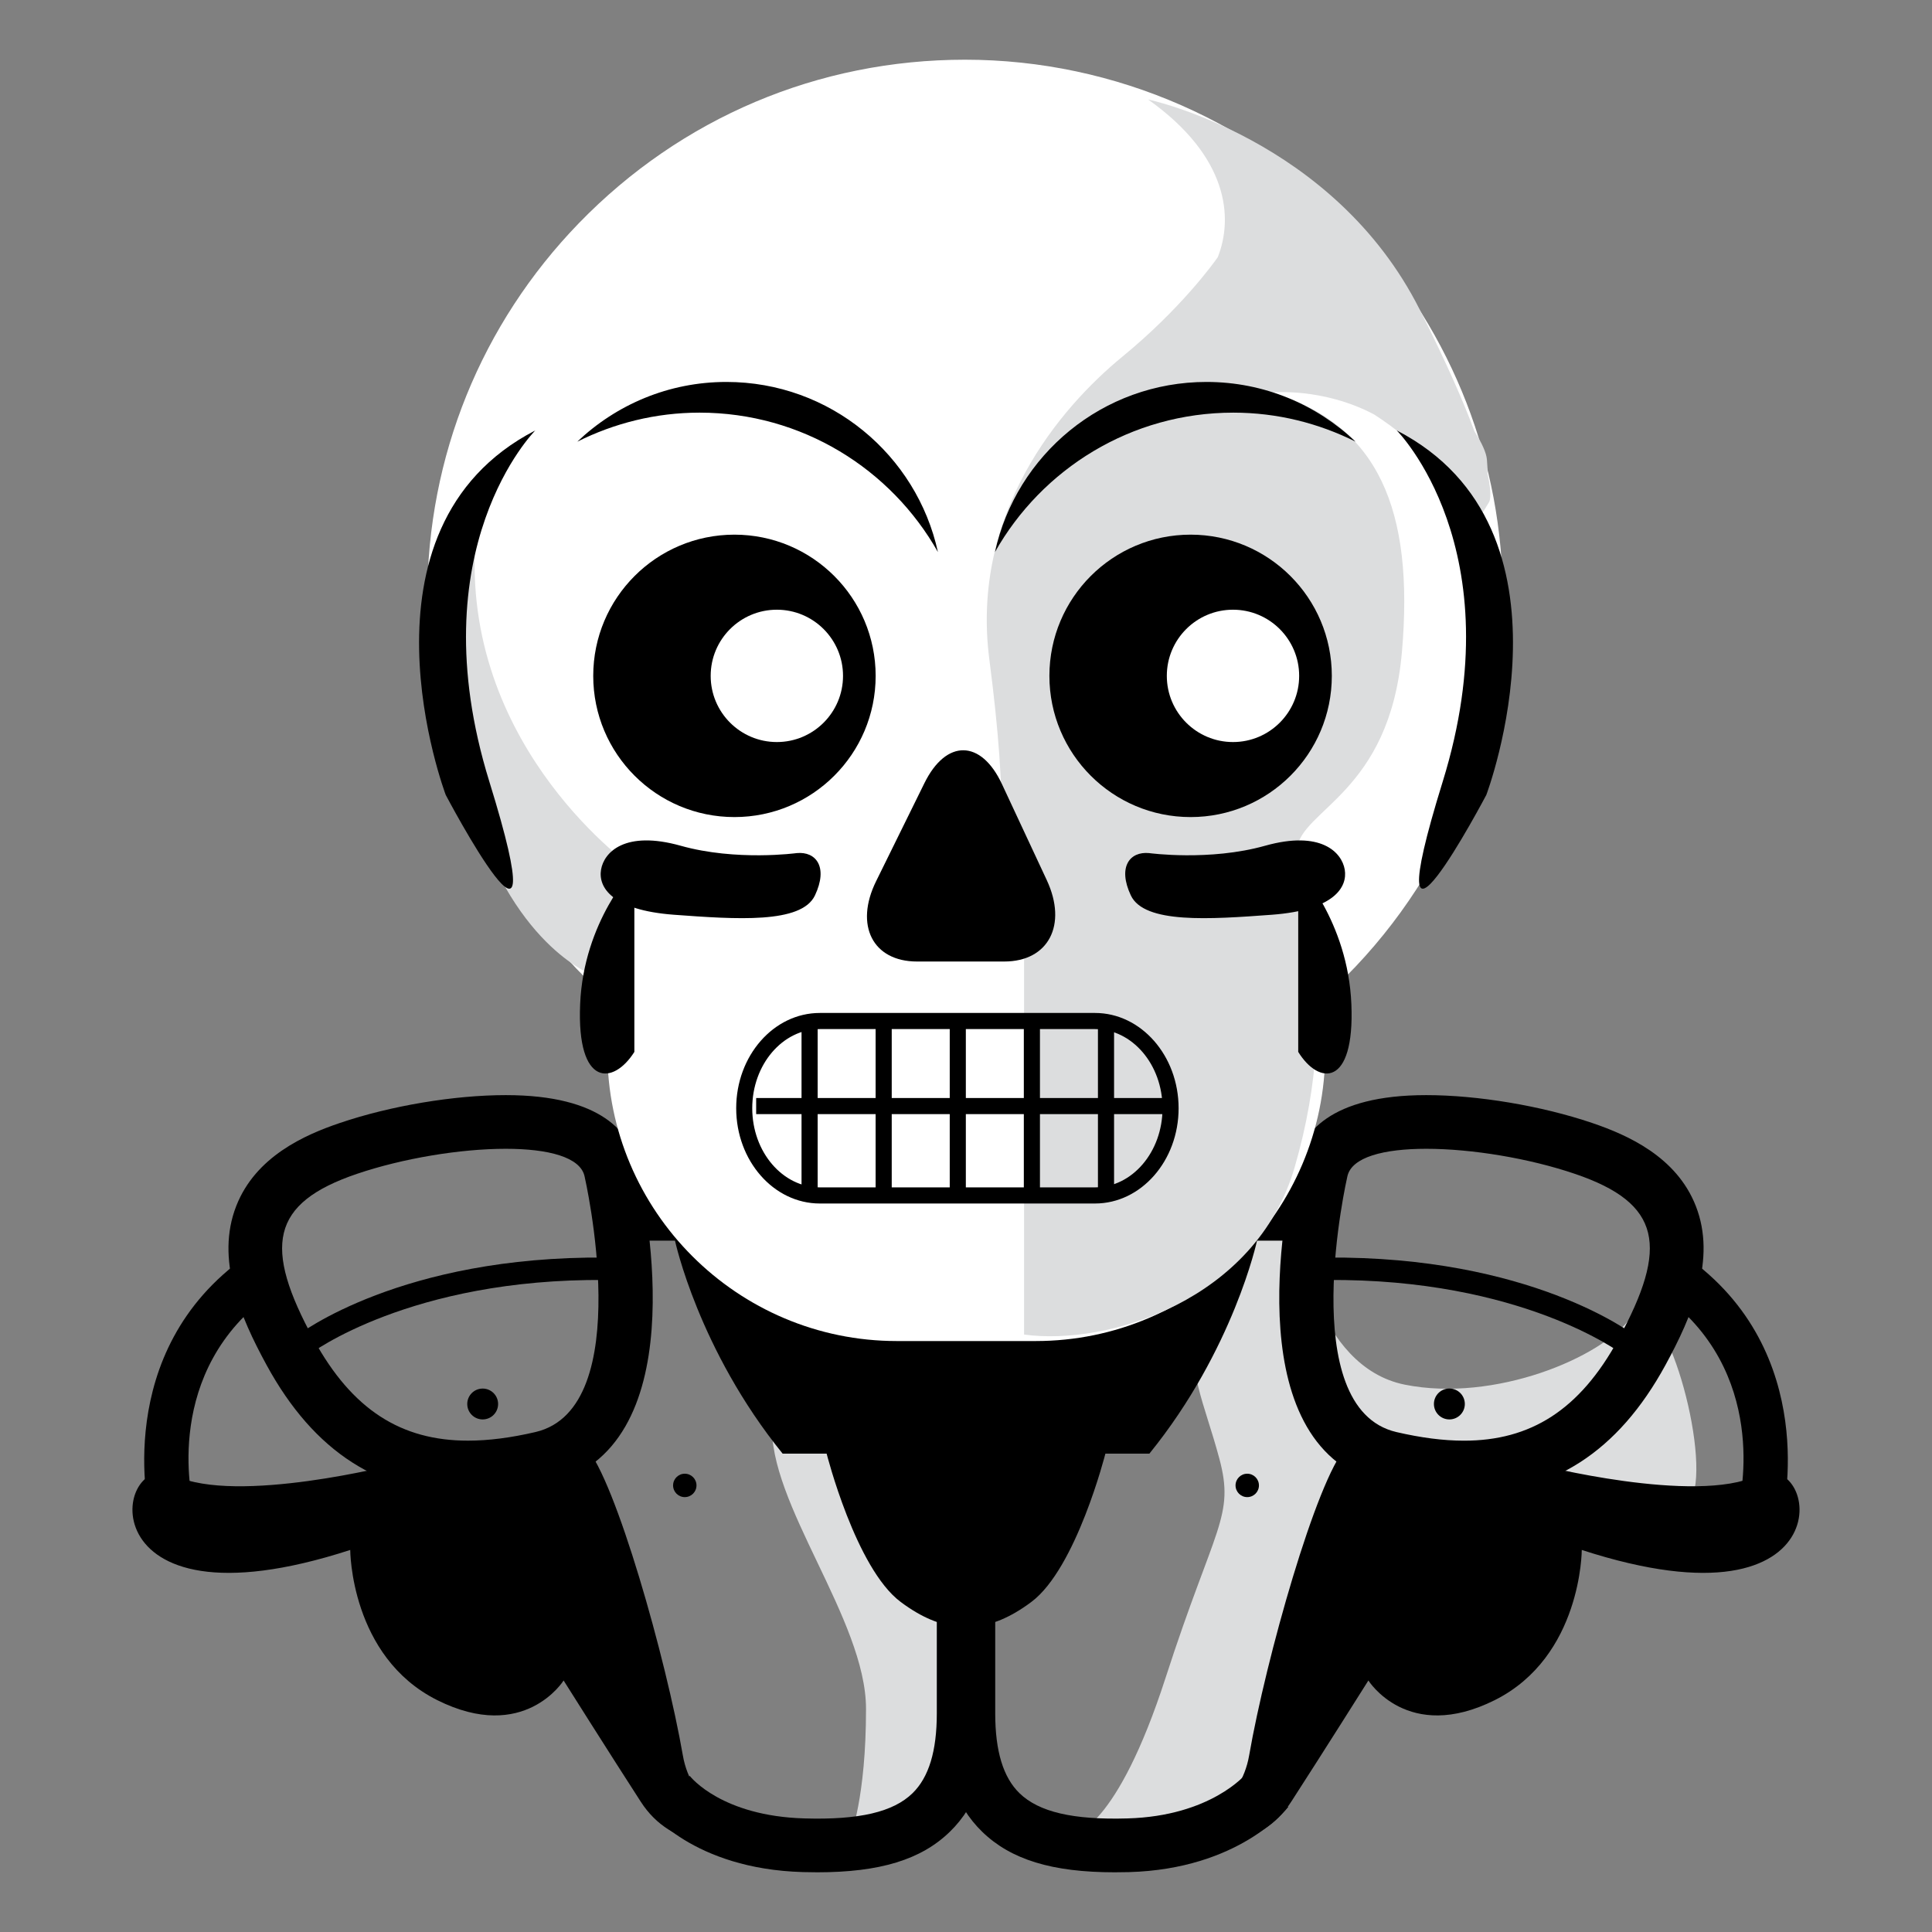 <?xml version="1.0" encoding="utf-8"?>
<!-- Generator: Adobe Illustrator 16.0.4, SVG Export Plug-In . SVG Version: 6.00 Build 0)  -->
<!DOCTYPE svg PUBLIC "-//W3C//DTD SVG 1.1//EN" "http://www.w3.org/Graphics/SVG/1.1/DTD/svg11.dtd">
<svg version="1.1" id="Layer_1" xmlns="http://www.w3.org/2000/svg" xmlns:xlink="http://www.w3.org/1999/xlink" x="0px" y="0px"
	 width="72px" height="72px" viewBox="0 0 72 72" enable-background="new 0 0 72 72" xml:space="preserve">
<rect x="0" y="0" width="72" height="72" fill="#808080" stroke="none"/>
<g>
	<g>
		<path fill="#DCDDDE" d="M31.691,68.436c0,0,0.583-1.417,0.583-4.75s-3.667-7.666-3.5-10.666s4.417-1.668,5.334,1.166
			c0.916,2.834,2.166,8.251,1.916,10.334S33.441,68.186,31.691,68.436z"/>
	</g>
	<g>
		<path fill="#DCDDDE" d="M40.023,68.353c0,0,1.584-0.166,3.417-5.833s2.583-6,2-8.167s-1.167-3.083-1-5.5s3.833-4.667,3.833-3.75
			s0.75,5.833,4.083,6.5c3.334,0.667,7.334-1,8.417-2.5s2.917,4.666,2.333,6.583c-0.583,1.917-3.416-0.999-6.083,0.834
			s-3.75,5.084-5,4.5s-3.167-1-3.25,1.083S45.689,69.603,40.023,68.353z"/>
	</g>
	<g>
		<g>
			<path d="M18.848,42.812c1.578,0,2.79,0.307,2.939,1.035c0,0,1.987,8.631-1.831,9.521c-0.906,0.211-1.742,0.321-2.517,0.321
				c-2.481,0-4.312-1.144-5.749-3.774c-1.883-3.453-1.621-5.074,1.622-6.172C15,43.172,17.139,42.812,18.848,42.812 M18.848,40.812
				L18.848,40.812c-1.923,0-4.289,0.396-6.176,1.036c-1.315,0.444-3.147,1.251-3.869,3.099c-0.772,1.975,0.14,4.104,1.133,5.926
				c1.769,3.242,4.224,4.817,7.505,4.817c0.917,0,1.889-0.122,2.971-0.374c5.483-1.277,3.732-10.15,3.326-11.918
				C23.5,42.244,22.448,40.812,18.848,40.812L18.848,40.812z"/>
		</g>
		<g>
			<path d="M14.727,54.572c0,0-5.912,1.516-8.213,0.418c-2.304-1.099-3.453,6.016,6.538,2.772c0,0,0,3.976,3.243,5.597
				c3.243,1.622,4.709-0.732,4.709-0.732s1.726,2.74,2.877,4.52c1.149,1.779,3.189,1.779,5.545,1.622
				c2.354-0.157-3.349,0.263-3.978-3.349c-0.627-3.609-2.51-10.272-3.608-11.477C20.743,52.74,17.969,55.199,14.727,54.572z"/>
		</g>
		<g>
			<path d="M34.5,47.388c0,0-5.092-3.94-6.695-4.187c-1.604-0.242-2.022,0.314-2.022,0.314h-3.104v2.72h2.476
				c0,0,0.872,4.065,4.011,7.937h1.64c0,0,1.082,4.271,2.756,5.525c1.674,1.256,2.649,0.838,2.649,0.838V48.781L34.5,47.388z"/>
		</g>
		<g>
			<circle cx="17.988" cy="52.323" r="0.575"/>
		</g>
		<g>
			<circle cx="25.52" cy="55.357" r="0.436"/>
		</g>
		<g>
			<g>
				<path d="M5.581,56.485c-0.016-0.061-1.479-6.108,3.608-9.678l0.961,1.369c-4.128,2.896-2.997,7.696-2.946,7.899L5.581,56.485z"
					/>
			</g>
		</g>
		<g>
			<g>
				<path d="M11.53,50.473l-0.514-0.661c0.159-0.123,3.954-3.011,11.561-2.946l-0.008,0.836
					C15.288,47.635,11.567,50.443,11.53,50.473z"/>
			</g>
		</g>
		<g>
			<path d="M30.458,69.775c-0.175,0-0.354-0.003-0.536-0.008c-4.104-0.117-5.751-2.293-5.819-2.387l1.603-1.196
				c0.049,0.062,1.207,1.496,4.273,1.583c2.043,0.061,3.31-0.239,4.027-0.938c0.609-0.594,0.906-1.567,0.906-2.979V48.817h2v15.033
				c0,1.979-0.494,3.425-1.514,4.414C34.332,69.302,32.795,69.775,30.458,69.775z"/>
		</g>
		<g>
			<path d="M53.152,42.812c1.709,0,3.848,0.359,5.534,0.932c3.243,1.098,3.505,2.719,1.622,6.172
				c-1.438,2.633-3.269,3.774-5.749,3.774c-0.773,0-1.609-0.11-2.518-0.321c-3.817-0.891-1.83-9.521-1.83-9.521
				C50.362,43.119,51.574,42.812,53.152,42.812 M53.152,40.812c-3.6,0-4.651,1.432-4.898,2.631
				c-0.396,1.723-2.147,10.596,3.336,11.873c1.082,0.252,2.054,0.374,2.971,0.374c3.281,0,5.736-1.575,7.505-4.817
				c0.993-1.821,1.905-3.951,1.133-5.926c-0.722-1.848-2.554-2.652-3.869-3.099C57.441,41.209,55.075,40.812,53.152,40.812
				L53.152,40.812z"/>
		</g>
		<g>
			<path d="M57.273,54.572c0,0,5.912,1.516,8.214,0.418c2.301-1.099,3.452,6.016-6.539,2.772c0,0,0,3.976-3.243,5.597
				c-3.244,1.622-4.709-0.732-4.709-0.732s-1.726,2.74-2.877,4.52c-1.149,1.779-3.189,1.779-5.545,1.622
				c-2.354-0.157,3.348,0.263,3.978-3.349c0.627-3.609,2.51-10.272,3.608-11.477C51.258,52.74,54.031,55.199,57.273,54.572z"/>
		</g>
		<g>
			<path d="M37.5,47.388c0,0,5.093-3.94,6.696-4.187c1.604-0.242,2.022,0.314,2.022,0.314h3.104v2.72h-2.476
				c0,0-0.872,4.065-4.011,7.937h-1.64c0,0-1.082,4.271-2.756,5.525c-1.673,1.256-2.65,0.838-2.65,0.838V48.781L37.5,47.388z"/>
		</g>
		<g>
			<circle cx="54.014" cy="52.322" r="0.576"/>
		</g>
		<g>
			<circle cx="46.481" cy="55.357" r="0.436"/>
		</g>
		<g>
			<g>
				<path d="M66.421,56.485c0.016-0.061,1.478-6.108-3.609-9.678l-0.961,1.369c4.128,2.896,2.997,7.696,2.946,7.899L66.421,56.485z"
					/>
			</g>
		</g>
		<g>
			<g>
				<path d="M60.471,50.473l0.514-0.661c-0.159-0.123-3.954-3.011-11.561-2.946l0.008,0.836
					C56.713,47.635,60.434,50.443,60.471,50.473z"/>
			</g>
		</g>
		<g>
			<path d="M41.542,69.775c-2.337,0-3.872-0.474-4.939-1.511c-1.02-0.989-1.514-2.435-1.514-4.414V48.817h2v15.033
				c0,1.412,0.297,2.387,0.906,2.979c0.719,0.697,1.987,0.998,4.027,0.938c3.104-0.088,4.396-1.641,4.408-1.655l1.578,1.229
				c-0.073,0.094-1.844,2.31-5.931,2.427C41.896,69.772,41.717,69.775,41.542,69.775z"/>
		</g>
	</g>
	<g>
		<path fill="#FFFFFF" d="M33.426,49.977c-5.95,0-10.791-4.841-10.791-10.791v-1.973c-4.271-3.81-6.71-9.23-6.71-14.948
			c0-5.237,2.007-10.191,5.651-13.951c3.811-3.927,8.919-6.089,14.389-6.089c5.603,0,10.989,2.371,14.777,6.504
			c3.395,3.703,5.264,8.511,5.264,13.536c0,5.668-2.407,11.059-6.619,14.864v2.057c0,5.95-4.841,10.791-10.791,10.791H33.426z"/>
	</g>
	<path fill="#DCDDDE" d="M23.641,32.372c0,0-6.312-4.372-5.938-11.997c0,0-1.918,2.749-0.418,8.708s4.583,7.125,4.751,7.25
		C22.204,36.457,23.641,32.372,23.641,32.372z"/>
	<path fill="#DCDDDE" d="M55.436,17.653c0.002-0.163-0.006-0.34-0.023-0.528c-0.022-0.252-0.186-0.616-0.463-1.049
		c-0.389-1.053-1.02-2.511-2.039-4.535c-3.209-6.375-10.125-7.834-10.125-7.834c3.008,2.135,3.176,4.416,2.597,5.878
		c-0.154,0.22-1.373,1.917-3.554,3.706c-2.334,1.916-5.667,5.834-4.958,11.292c0.708,5.458,0.542,7.999-0.207,9.041
		c-0.268,0.371-0.547,0.957-0.744,1.583h2.244v14.528c3.121,0.429,8.646-1.28,10.084-6.235c1.875-6.459-0.043-10.333,0.082-11.833
		s3.457-2.083,3.916-7.375c0.459-5.291-0.875-8.459-4.832-9.666c0,0,1.879-0.188,3.787,0.815c0.842,0.54,1.527,1.134,2.078,1.696
		c0.074,0.078,0.145,0.154,0.215,0.225c1.062,1.141,1.543,2.096,1.543,2.096l0.459-0.75C55.494,18.707,55.631,18.521,55.436,17.653z
		"/>
	<g>
		<path d="M23.641,39.201v-6.83c0,0-1.894,1.951-2.021,5.055C21.489,40.531,22.86,40.442,23.641,39.201"/>
	</g>
	<g>
		<path d="M48.381,39.201v-6.83c0,0,1.854,1.951,1.981,5.055C50.49,40.531,49.146,40.442,48.381,39.201"/>
	</g>
	<g>
		<rect x="28.18" y="40.92" width="15.276" height="0.6"/>
	</g>
	<g>
		<rect x="35.394" y="37.937" width="0.6" height="6.396"/>
	</g>
	<g>
		<rect x="32.632" y="37.937" width="0.6" height="6.396"/>
	</g>
	<g>
		<rect x="29.871" y="37.937" width="0.601" height="6.396"/>
	</g>
	<g>
		<rect x="38.155" y="37.937" width="0.601" height="6.396"/>
	</g>
	<g>
		<rect x="40.917" y="37.937" width="0.601" height="6.396"/>
	</g>
	<g>
		<path d="M32.633,25.188c0,2.905-2.355,5.262-5.263,5.262c-2.906,0-5.262-2.356-5.262-5.262c0-2.906,2.355-5.263,5.262-5.263
			C30.278,19.926,32.633,22.283,32.633,25.188"/>
	</g>
	<g>
		<path d="M49.633,25.188c0,2.905-2.355,5.262-5.263,5.262c-2.906,0-5.262-2.356-5.262-5.262c0-2.906,2.355-5.263,5.262-5.263
			C47.277,19.926,49.633,22.283,49.633,25.188"/>
	</g>
	<g>
		<path d="M37.34,29.222c-0.777-1.667-2.078-1.684-2.889-0.038l-1.801,3.656c-0.811,1.646-0.123,2.993,1.525,2.993h3.25
			c1.649,0,2.362-1.364,1.586-3.031L37.34,29.222z"/>
	</g>
	<g>
		<path d="M52.053,16.041c0,0,4.401,4.402,1.713,13.086c-2.689,8.684,1.625,0.497,1.625,0.497S59.146,19.708,52.053,16.041"/>
	</g>
	<g>
		<path d="M19.949,16.041c0,0-4.401,4.402-1.713,13.086c2.689,8.684-1.625,0.497-1.625,0.497S12.855,19.708,19.949,16.041"/>
	</g>
	<g>
		<path d="M45.965,15.378c1.639,0,3.182,0.396,4.555,1.082c-1.449-1.377-3.402-2.226-5.557-2.226c-3.865,0-7.091,2.715-7.884,6.34
			C38.83,17.475,42.15,15.378,45.965,15.378"/>
	</g>
	<g>
		<path d="M26.069,15.378c-1.639,0-3.182,0.396-4.555,1.082c1.449-1.377,3.401-2.226,5.557-2.226c3.863,0,7.09,2.715,7.883,6.34
			C33.204,17.475,29.883,15.378,26.069,15.378"/>
	</g>
	<g>
		<path d="M40.808,44.851H30.552c-1.72,0-3.116-1.593-3.116-3.55s1.396-3.551,3.116-3.551h10.255c1.719,0,3.116,1.594,3.116,3.551
			S42.526,44.851,40.808,44.851z M30.552,38.351c-1.389,0-2.518,1.323-2.518,2.95s1.129,2.949,2.518,2.949h10.255
			c1.388,0,2.517-1.322,2.517-2.949s-1.129-2.95-2.517-2.95H30.552z"/>
	</g>
	<g>
		<path fill="#FFFFFF" d="M48.416,25.188c0,1.361-1.104,2.466-2.466,2.466c-1.361,0-2.466-1.104-2.466-2.466
			c0-1.362,1.104-2.466,2.466-2.466C47.312,22.722,48.416,23.827,48.416,25.188"/>
	</g>
	<g>
		<path fill="#FFFFFF" d="M31.417,25.188c0,1.361-1.104,2.466-2.466,2.466c-1.361,0-2.466-1.104-2.466-2.466
			c0-1.362,1.104-2.466,2.466-2.466C30.313,22.722,31.417,23.827,31.417,25.188"/>
	</g>
	<g>
		<path d="M29.692,31.792c0,0-2.252,0.309-4.326-0.274c-2.073-0.582-2.858,0.241-2.967,0.892s0.393,1.507,2.717,1.68
			c2.324,0.171,4.754,0.342,5.255-0.721C30.872,32.307,30.408,31.724,29.692,31.792z"/>
	</g>
	<g>
		<path d="M42.822,31.792c0,0,2.252,0.309,4.326-0.274c2.073-0.582,2.859,0.241,2.967,0.892c0.108,0.651-0.393,1.507-2.717,1.68
			c-2.324,0.171-4.754,0.342-5.255-0.721C41.643,32.307,42.106,31.724,42.822,31.792z"/>
	</g>
</g>
</svg>
